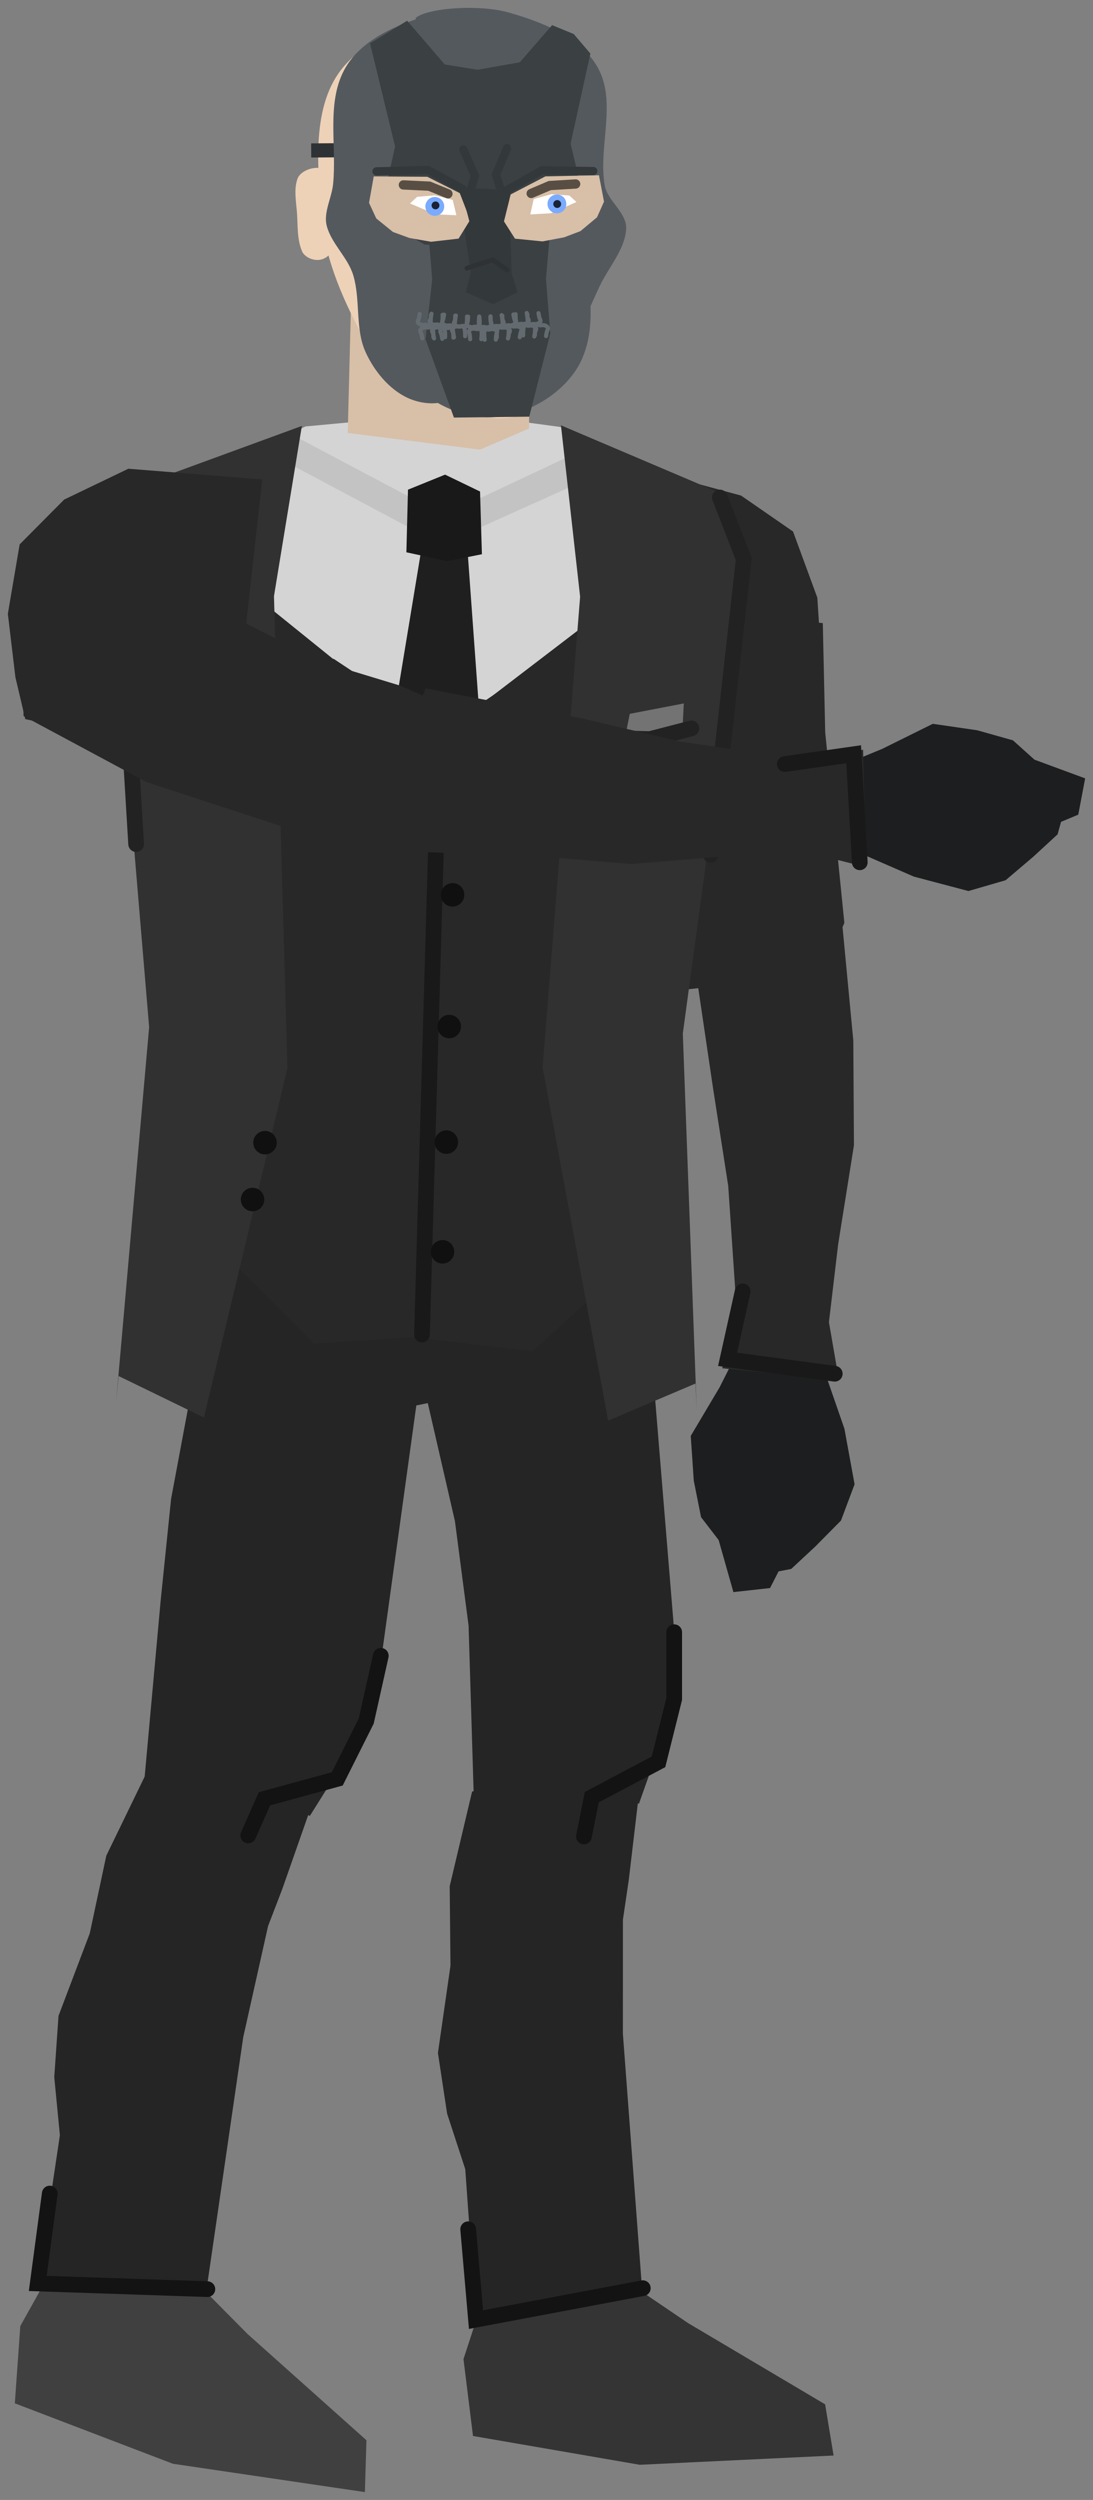 <svg xmlns="http://www.w3.org/2000/svg" xmlns:xlink="http://www.w3.org/1999/xlink" version="1.1" width="139.258" height="318.226" viewBox="3.001 -0.519 139.258 318.226">
  <rect x="3.001" y="-0.519" width="139.258" height="318.226" fill="#808080" stroke="none"/>
  <!-- Exported by Scratch - http://scratch.mit.edu/ -->
  <g id="ID0.6660797297954559">
    <path id="ID0.5368814701214433" fill="#343434" stroke="none" stroke-linecap="round" d="M 62.053 299.778 L 64.936 290.948 L 69.425 281.701 L 79.401 287.559 L 90.667 295.194 L 108.129 305.536 L 109.208 312.052 L 84.51 313.231 L 63.265 309.564 L 62.053 299.778 Z " stroke-width="0.77"/>
    <g id="ID0.5077062323689461">
      <path id="ID0.05466862628236413" fill="#252525" stroke="none" stroke-linecap="round" d="M 63.152 227.526 L 84.844 224.146 L 83.108 238.829 L 82.366 243.842 L 82.36 258.327 L 84.86 291.578 L 63.616 294.348 L 62.279 275.6 L 59.967 268.533 L 58.797 260.805 L 60.396 249.698 L 60.297 239.582 L 63.152 227.526 Z " stroke-width="0.6"/>
      <path id="ID0.5319394422695041" fill="none" stroke="#131313" stroke-width="2" stroke-linecap="round" d="M 84.9 290.75 L 63.65 294.75 L 62.65 283.25 "/>
    </g>
    <g id="ID0.8820344842970371">
      <path id="ID0.3809091211296618" fill="#252525" stroke="none" stroke-linecap="round" d="M 51.928 153.853 L 83.644 134.337 L 84.906 158.565 L 88.895 207.041 L 88.412 217.794 L 84.411 229.076 L 76.318 226.892 L 63.364 228.183 L 62.703 206.421 L 60.965 193.118 L 51.928 153.853 Z " stroke-width="0.731"/>
      <path id="ID0.9495224836282432" fill="none" stroke="#131313" stroke-width="2" stroke-linecap="round" d="M 88.9 207.25 L 88.9 215.75 L 86.9 223.75 L 78.4 228.25 L 77.4 233.25 "/>
    </g>
  </g>
  <g id="ID0.18228224432095885">
    <path id="ID0.5368814701214433" fill="#404040" stroke="none" stroke-linecap="round" d="M 5.588 295.57 L 10.12 287.462 L 16.307 279.254 L 24.967 286.926 L 34.549 296.59 L 49.689 310.106 L 49.491 316.707 L 25.03 313.101 L 4.89 305.407 L 5.588 295.57 Z " stroke-width="0.77"/>
    <g id="ID0.5077062323689461">
      <path id="ID0.05466862628236413" fill="#252525" stroke="none" stroke-linecap="round" d="M 21.956 224.551 L 43.864 225.978 L 38.971 239.931 L 37.154 244.662 L 33.992 258.797 L 29.188 291.794 L 7.851 289.869 L 10.631 271.28 L 9.914 263.879 L 10.456 256.082 L 14.436 245.59 L 16.544 235.696 L 21.956 224.551 Z " stroke-width="0.6"/>
      <path id="ID0.5319394422695041" fill="none" stroke="#131313" stroke-width="2" stroke-linecap="round" d="M 29.422 290.873 L 7.811 290.147 L 9.341 278.705 "/>
    </g>
    <g id="ID0.8820344842970371">
      <path id="ID0.3809091211296618" fill="#252525" stroke="none" stroke-linecap="round" d="M 32.617 148.504 L 62.37 138.005 L 58.323 161.926 L 51.654 210.107 L 48.84 220.495 L 42.477 230.636 L 35.054 226.741 L 21.363 226.402 L 23.463 203.308 L 24.798 190.287 L 32.617 148.504 Z " stroke-width="0.731"/>
      <path id="ID0.9495224836282432" fill="none" stroke="#131313" stroke-width="2" stroke-linecap="round" d="M 51.518 210.25 L 49.666 218.546 L 45.971 225.918 L 36.695 228.458 L 34.63 233.12 "/>
    </g>
  </g>
  <g id="ID0.7085462282411754">
    <g id="ID0.5880346246995032">
      <path id="ID0.6829322893172503" fill="#1D1E1F" stroke="none" stroke-linecap="round" d="M 108.301 174.751 L 97.571 170.36 L 94.683 176.079 L 91.009 182.26 L 91.394 187.962 L 92.321 192.605 L 94.564 195.522 L 96.443 202.146 L 101.113 201.626 L 102.198 199.507 L 103.813 199.194 L 106.893 196.326 L 110.149 193.038 L 111.883 188.42 L 110.587 181.347 L 108.301 174.751 Z " stroke-width="0.816"/>
      <g id="ID0.9434720128774643">
        <path id="ID0.6507829907350242" fill="#282828" stroke="none" stroke-linecap="round" d="M 109.6 109.617 L 91.347 121.078 L 93.832 137.89 L 95.784 150.442 L 96.87 166.531 L 95.018 173.652 L 109.889 175.144 L 108.615 167.784 L 109.788 157.885 L 111.801 145.269 L 111.72 131.936 L 109.6 109.617 Z " stroke-width="0.816"/>
        <path id="ID0.9892375003546476" fill="none" stroke="#191919" stroke-width="2" stroke-linecap="round" d="M 109.357 174.349 L 95.702 172.514 L 97.624 163.865 "/>
      </g>
    </g>
    <path id="ID0.7729651997797191" fill="#282828" stroke="none" stroke-linecap="round" d="M 107.833 78.799 L 84.196 76.236 L 85.112 96.574 L 88.22 107.462 L 88.93 116.725 L 90.76 125.401 L 107.76 123.528 L 110.58 116.956 L 108.14 92.711 L 107.833 78.799 Z " stroke-width="0.959"/>
    <path id="ID0.4757494777441025" fill="#282828" stroke="none" stroke-linecap="round" d="M 97.423 62.565 L 88.665 60.198 L 72.139 64.658 L 79.934 90.339 L 90.455 95.609 L 95.079 96.799 L 98.444 94.503 L 101.458 91.603 L 107.4 89.135 L 107.662 83.665 L 107.134 75.554 L 104.042 67.14 L 97.423 62.565 Z " stroke-width="0.483"/>
  </g>
  <g id="ID0.8990198895335197">
    <path id="ID0.17576928716152906" fill="#DBDBDB" stroke="none" d="M 60.357 56.599 L 60.108 56.592 L 60.108 56.592 L 60.357 56.599 L 60.357 56.599 Z " stroke-width="1"/>
    <path id="ID0.4270821204409003" fill="#252525" stroke="none" stroke-linecap="round" d="M 55.131 178.574 L 57.755 65.847 L 75.042 68.769 L 81.74 73.37 L 84.406 77.545 L 90.893 89.285 L 89.695 99.716 L 88.49 105.141 L 89.835 112.115 L 90.058 117.607 L 87.598 124.405 L 85.738 129.562 L 84.12 138.781 L 84.604 160.73 L 79.087 168.697 L 74.019 174.682 L 55.131 178.574 Z " stroke-width="0.476"/>
    <path id="ID0.4270821204409003" fill="#252525" stroke="none" stroke-linecap="round" d="M 55.159 178.669 L 58.292 65.956 L 40.879 67.991 L 33.955 72.244 L 31.078 76.277 L 24.001 87.671 L 24.665 98.149 L 25.591 103.629 L 23.892 110.525 L 23.39 115.999 L 25.499 122.913 L 27.093 128.158 L 28.239 137.449 L 26.635 159.344 L 31.738 167.582 L 36.494 173.818 L 55.159 178.669 Z " stroke-width="0.476"/>
    <path id="ID0.5114514343440533" fill="#282828" stroke="none" d="M 31.806 66.538 L 84.788 67.891 L 82.535 156.112 L 29.553 154.759 L 31.806 66.538 Z " stroke-width="1.007"/>
    <path id="ID0.9286923445761204" fill="#D4D4D4" stroke="none" stroke-linecap="round" d="M 48.317 53.167 L 66.073 34.879 L 58.475 53.57 L 58.703 94.061 L 21.509 64.057 L 41.919 53.766 L 48.317 53.167 Z " stroke-width="0.476"/>
    <path id="ID0.9286923445761204" fill="#D4D4D4" stroke="none" stroke-linecap="round" d="M 64.652 52.516 L 51.316 34.79 L 57.95 53.845 L 58.142 93.859 L 94.333 66.205 L 74.857 53.896 L 64.652 52.516 Z " stroke-width="0.476"/>
    <path id="ID0.39874776685610414" fill="#C3C3C3" stroke="none" stroke-linecap="round" d="M 39.957 54.682 L 59.568 65.057 L 77.659 56.555 L 81.606 58.794 L 59.276 68.826 L 36.149 56.541 L 39.957 54.682 Z " stroke-width="0.944"/>
    <path id="ID0.13444371055811644" fill="#1F1F1F" stroke="none" stroke-linecap="round" d="M 57.109 66.852 L 62.364 66.736 L 64.435 95.299 L 52.377 95.491 L 57.109 66.852 Z " stroke-width="1"/>
    <path id="ID0.751046194229275" fill="#191919" stroke="none" stroke-linecap="round" d="M 54.982 61.813 L 59.707 59.898 L 64.164 62.048 L 64.4 70.031 L 59.976 70.909 L 54.778 69.785 L 54.982 61.813 Z " stroke-width="1.1"/>
    <path id="ID0.7854711129330099" fill="#282828" stroke="none" stroke-linecap="round" d="M 45.457 83.311 L 59.229 92.415 L 73.224 83.019 L 70.778 100.463 L 47.535 99.869 L 45.457 83.311 Z " stroke-width="1"/>
    <path id="ID0.562834897544235" fill="#282828" stroke="none" stroke-linecap="round" d="M 26.887 154.36 L 57.274 149.384 L 56.757 169.627 L 42.98 170.526 L 26.887 154.36 Z " stroke-width="1"/>
    <path id="ID0.562834897544235" fill="#282828" stroke="none" stroke-linecap="round" d="M 87.766 156.157 L 57.673 149.637 L 57.156 169.88 L 70.87 171.481 L 87.766 156.157 Z " stroke-width="1"/>
    <path id="ID0.6824178956449032" fill="none" stroke="#191919" stroke-width="2" stroke-linecap="round" d="M 58.973 92.647 L 56.764 169.365 "/>
    <path id="ID0.4144489667378366" fill="#313131" stroke="none" stroke-linecap="round" d="M 21.014 61.179 L 41.462 53.699 L 37.908 75.365 L 39.625 135.429 L 28.985 179.922 L 18.117 174.643 L 17.777 178.135 L 22.002 130.227 L 18.358 86.87 L 17.773 70.6 L 21.014 61.179 Z " stroke-width="1"/>
    <path id="ID0.5234400681219995" fill="#101010" stroke="none" d="M 61.047 98.333 C 61.46 98.343 61.83 98.52 62.093 98.798 C 62.357 99.076 62.515 99.454 62.505 99.867 C 62.494 100.279 62.317 100.649 62.039 100.913 C 61.762 101.177 61.383 101.335 60.971 101.324 C 60.558 101.314 60.188 101.136 59.925 100.859 C 59.661 100.581 59.503 100.203 59.513 99.79 C 59.524 99.378 59.701 99.008 59.978 98.744 C 60.256 98.48 60.635 98.322 61.047 98.333 Z " stroke-width="0.63"/>
    <path id="ID0.5234400681219995" fill="#101010" stroke="none" d="M 60.702 111.894 C 61.114 111.904 61.484 112.081 61.748 112.359 C 62.012 112.637 62.17 113.015 62.159 113.428 C 62.148 113.84 61.971 114.21 61.694 114.474 C 61.416 114.738 61.038 114.896 60.625 114.885 C 60.212 114.875 59.843 114.698 59.579 114.42 C 59.315 114.142 59.157 113.764 59.167 113.351 C 59.178 112.939 59.355 112.569 59.633 112.305 C 59.911 112.041 60.289 111.883 60.702 111.894 Z " stroke-width="0.63"/>
    <path id="ID0.5234400681219995" fill="#101010" stroke="none" d="M 59.908 143.369 C 60.32 143.38 60.69 143.557 60.954 143.835 C 61.218 144.113 61.376 144.491 61.365 144.903 C 61.355 145.316 61.178 145.686 60.9 145.95 C 60.622 146.214 60.244 146.371 59.831 146.361 C 59.419 146.351 59.049 146.173 58.785 145.896 C 58.521 145.618 58.363 145.24 58.374 144.827 C 58.384 144.415 58.561 144.045 58.839 143.781 C 59.117 143.517 59.495 143.359 59.908 143.369 Z " stroke-width="0.63"/>
    <path id="ID0.5234400681219995" fill="#101010" stroke="none" d="M 60.278 128.657 C 60.69 128.668 61.06 128.845 61.324 129.123 C 61.588 129.4 61.746 129.779 61.735 130.191 C 61.725 130.604 61.548 130.974 61.27 131.238 C 60.992 131.502 60.614 131.66 60.201 131.649 C 59.789 131.638 59.419 131.461 59.155 131.184 C 58.891 130.906 58.733 130.528 58.744 130.115 C 58.754 129.702 58.931 129.333 59.209 129.069 C 59.487 128.805 59.865 128.647 60.278 128.657 Z " stroke-width="0.63"/>
    <path id="ID0.5234400681219995" fill="#101010" stroke="none" d="M 59.421 157.334 C 59.834 157.345 60.203 157.522 60.467 157.799 C 60.731 158.077 60.889 158.455 60.879 158.868 C 60.868 159.28 60.691 159.65 60.413 159.914 C 60.136 160.178 59.757 160.336 59.345 160.325 C 58.932 160.315 58.562 160.138 58.298 159.86 C 58.035 159.582 57.877 159.204 57.887 158.792 C 57.898 158.379 58.075 158.009 58.352 157.745 C 58.63 157.481 59.009 157.323 59.421 157.334 Z " stroke-width="0.63"/>
    <path id="ID0.4144489667378366" fill="#313131" stroke="none" stroke-linecap="round" d="M 94.509 62.135 L 74.47 53.62 L 76.913 75.44 L 72.133 135.337 L 80.487 180.315 L 91.611 175.598 L 91.772 179.103 L 89.998 131.042 L 95.851 87.927 L 97.265 71.708 L 94.509 62.135 Z " stroke-width="1"/>
    <path id="ID0.8752945330925286" fill="none" stroke="#222222" stroke-width="2" stroke-linecap="round" d="M 21.508 61.442 L 18.061 69.107 L 20.346 106.927 "/>
    <path id="ID0.8752945330925286" fill="none" stroke="#222222" stroke-width="2" stroke-linecap="round" d="M 94.713 62.806 L 97.764 70.636 L 93.551 108.291 "/>
    <path id="ID0.5234400681219995" fill="#101010" stroke="none" d="M 36.803 143.438 C 37.216 143.449 37.586 143.626 37.85 143.903 C 38.114 144.181 38.272 144.56 38.261 144.972 C 38.251 145.385 38.073 145.754 37.796 146.018 C 37.518 146.282 37.14 146.44 36.727 146.43 C 36.315 146.419 35.945 146.242 35.681 145.964 C 35.417 145.687 35.259 145.308 35.27 144.896 C 35.28 144.483 35.457 144.113 35.735 143.849 C 36.013 143.585 36.391 143.428 36.803 143.438 Z " stroke-width="0.63"/>
    <path id="ID0.5234400681219995" fill="#101010" stroke="none" d="M 35.215 150.676 C 35.628 150.686 35.998 150.863 36.262 151.141 C 36.526 151.419 36.684 151.797 36.673 152.209 C 36.663 152.622 36.486 152.992 36.208 153.256 C 35.93 153.52 35.552 153.678 35.139 153.667 C 34.727 153.657 34.357 153.48 34.093 153.202 C 33.829 152.924 33.671 152.546 33.682 152.133 C 33.692 151.721 33.869 151.351 34.147 151.087 C 34.425 150.823 34.803 150.665 35.215 150.676 Z " stroke-width="0.63"/>
    <g id="ID0.20783481979742646">
      <path id="ID0.5848579816520214" fill="#737373" stroke="none" stroke-linecap="round" d="M 83.238 90.347 L 90.124 89.022 L 89.924 92.918 L 82.664 93.233 L 83.238 90.347 Z " stroke-width="1"/>
      <path id="ID0.13105127029120922" fill="none" stroke="#222222" stroke-width="2" stroke-linecap="round" d="M 81.308 93.449 L 85.807 93.564 L 91.093 92.198 "/>
    </g>
  </g>
  <path id="ID0.6101007834076881" fill="#FFFFFF" stroke="none" stroke-linecap="round" d="M 68.527 20.378 L 70.166 20.828 L 73.907 22.145 L 74.391 24.13 L 69.184 22.515 L 68.527 20.378 Z " stroke-width="0.406"/>
  <path id="ID0.043594349175691605" fill="#D7E2FD" stroke="none" stroke-linecap="round" d="M 73.638 23.138 L 73.9 22.028 L 74.345 24.1 L 71.778 23.284 L 73.638 23.138 Z " stroke-width="0.508"/>
  <path id="ID0.46110434643924236" fill="#D8BFA7" stroke="none" stroke-linecap="round" d="M 47.819 34.492 L 70.427 35.069 L 70.41 54.025 L 64.145 56.716 L 47.306 54.586 L 47.819 34.492 Z " stroke-width="1.088"/>
  <path id="ID0.8999492498114705" fill="#EDD2B8" stroke="none" stroke-linecap="round" d="M 65.995 3.682 C 70.402 4.13 75.153 6.808 77.312 10.676 C 79.776 15.092 77.939 20.696 78.202 25.697 C 78.323 27.436 78.565 29.252 78.137 31.006 C 77.653 34.166 76.486 37.184 75.509 40.322 C 74.852 42.438 74.677 44.775 73.521 46.687 C 72.221 48.948 70.9 52.092 68.304 52.566 C 64.455 53.268 60.366 51.455 56.904 49.724 C 54.06 48.301 51.391 46.108 49.798 43.346 C 46.942 38.221 44.342 32.579 43.915 26.698 C 43.443 20.178 42.616 12.118 47.337 7.368 C 51.557 2.797 59.443 3.018 65.995 3.682 Z " stroke-width="0.508"/>
  <path id="ID0.8194515448994935" fill="#EDD2B8" stroke="none" stroke-linecap="round" d="M 43.609 20.858 C 44.463 20.939 45.085 21.504 45.599 22.559 C 46.114 23.615 46.438 25.075 46.449 26.689 C 46.461 28.302 46.157 29.767 45.657 30.829 C 45.157 31.892 44.542 32.438 43.69 32.558 C 42.908 32.666 41.899 32.244 41.533 31.573 C 40.844 30.08 40.951 28.302 40.849 26.727 C 40.749 25.18 40.377 23.481 40.967 22.077 C 41.44 21.219 42.713 20.773 43.609 20.858 Z " stroke-width="1"/>
  <path id="ID0.5768358684144914" fill="#2E3234" stroke="none" d="M 42.643 17.732 L 48.643 17.69 L 48.656 19.49 L 42.656 19.532 L 42.643 17.732 Z " stroke-width="1"/>
  <path id="ID0.3245162623934448" fill="#54595E" stroke="none" stroke-linecap="round" d="M 64.931 4.587 C 68.187 4.564 71.155 7.171 73.321 11.401 C 75.486 15.631 76.29 22.347 76.894 27.954 C 77.511 33.679 79.457 39.903 77.164 45.152 C 75.397 49.197 70.473 52.302 65.966 52.581 C 61.709 52.847 56.553 50.413 54.523 46.56 C 51.655 41.115 52.924 34.322 53.295 28.118 C 53.632 22.49 54.531 15.777 56.637 11.518 C 58.744 7.258 61.675 4.609 64.931 4.587 Z " stroke-width="1"/>
  <path id="ID0.8999492498114705" fill="#54595E" stroke="none" stroke-linecap="round" d="M 67.845 1.082 C 72.104 2.299 77.003 4.208 79.162 8.076 C 81.626 12.492 79.194 18.16 80.052 23.097 C 80.391 25.047 82.876 26.538 82.783 28.616 C 82.619 31.29 80.523 33.504 79.354 36.006 C 78.082 38.723 76.966 41.592 75.371 44.087 C 73.963 46.292 72.499 48.805 70.154 49.965 C 68.349 50.858 65.736 51.123 64.159 49.906 C 62.904 48.938 64.032 46.714 63.643 45.159 C 63.301 43.24 61.994 41.516 61.978 39.531 C 61.936 34.007 63.763 28.558 63.743 23.033 C 63.72 16.957 64.011 10.707 61.992 5.035 C 61.219 2.865 54.999 2.336 56.075 1.672 C 57.741 0.485 64.071 0.003 67.845 1.082 Z " stroke-width="0.508"/>
  <path id="ID0.8999492498114705" fill="#54595E" stroke="none" stroke-linecap="round" d="M 56.673 1.723 C 52.899 2.881 48.699 4.88 46.839 8.422 C 44.573 12.71 45.92 18.102 45.441 22.911 C 45.264 24.676 44.212 26.495 44.614 28.175 C 45.2 30.499 47.326 32.236 48.011 34.527 C 48.955 37.683 48.226 41.321 49.578 44.296 C 50.661 46.678 52.516 48.974 54.877 50.102 C 56.694 50.969 59.31 51.198 60.871 49.959 C 62.112 48.973 60.953 46.765 61.32 45.205 C 61.635 43.282 62.918 41.54 62.907 39.555 C 62.872 34.03 60.969 28.608 60.912 23.082 C 60.85 17.006 60.932 10.897 62.412 5.062 C 62.811 3.493 67.492 2.755 66.533 2.162 C 64.634 1 59.816 0.682 56.673 1.723 Z " stroke-width="0.508"/>
  <path id="ID0.45774566335603595" fill="#54595E" stroke="none" stroke-linecap="round" d="M 65.578 36.484 C 67.682 36.469 69.231 37.722 70.983 38.512 C 72.58 39.233 75.586 39.35 75.586 41.164 C 75.618 43.996 73.15 46.457 71.052 48.48 C 69.668 49.813 67.781 50.569 65.677 50.583 C 63.573 50.598 61.764 49.767 60.272 48.555 C 58.209 46.878 55.567 44.906 55.594 42.303 C 55.535 40.312 58.454 39.574 60.203 38.587 C 61.876 37.641 63.474 36.498 65.578 36.484 Z " stroke-width="1"/>
  <path id="ID0.6934182443656027" fill="#54595E" stroke="none" stroke-linecap="round" d="M 51.315 30.83 L 64.593 34.838 L 78.661 30.24 L 75.708 37.011 L 75.24 41.514 L 55.395 42.302 L 54.202 36.16 L 51.315 30.83 Z " stroke-width="1"/>
  <path id="ID0.6236958587542176" fill="#3B4043" stroke="none" stroke-linecap="round" d="M 57.461 27.558 L 73.21 27.398 L 72.564 35.003 L 73.112 41.949 L 70.435 52.518 L 60.836 52.635 L 57.216 42.66 L 58.063 35.054 L 57.461 27.558 Z " stroke-width="1"/>
  <path id="ID0.6043254472315311" fill="#3B4043" stroke="none" stroke-linecap="round" d="M 50.147 5.003 L 54.877 2.119 L 59.666 7.686 L 66.173 8.741 L 65.058 28.049 L 62.428 30.918 L 57.075 30.605 L 53.511 28.53 L 51.883 24.641 L 53.338 18.131 L 50.147 5.003 Z " stroke-width="1"/>
  <path id="ID0.6043254472315311" fill="#3B4043" stroke="none" stroke-linecap="round" d="M 78.22 6.3 L 76.103 3.814 L 73.345 2.683 L 69.228 7.412 L 62.735 8.557 L 64.12 27.848 L 66.79 30.68 L 72.137 30.293 L 76.623 28.261 L 77.245 24.257 L 75.7 17.767 L 78.22 6.3 Z " stroke-width="1"/>
  <path id="ID0.9914007503539324" fill="#33383A" stroke="none" d="M 63.115 35.12 L 61.383 23.381 L 67.835 23.636 L 68.215 35.034 L 63.115 35.12 Z " stroke-width="1"/>
  <path id="ID0.28340246016159654" fill="#D8BFA7" stroke="none" stroke-linecap="round" d="M 50.619 21.938 L 57.44 21.983 L 61.899 24.224 L 62.8 27.64 L 61.428 29.858 L 57.922 30.256 L 55.173 29.777 L 53.074 29.014 L 50.939 27.287 L 50.02 25.302 L 50.619 21.938 Z " stroke-width="0.595"/>
  <path id="ID0.28340246016159654" fill="#D8BFA7" stroke="none" stroke-linecap="round" d="M 79.312 21.791 L 72.492 21.932 L 68.065 24.234 L 67.212 27.662 L 68.614 29.861 L 72.126 30.21 L 74.867 29.693 L 76.956 28.901 L 79.066 27.144 L 79.958 25.147 L 79.312 21.791 Z " stroke-width="0.595"/>
  <path id="ID0.17377300979569554" fill="#FFFFFF" stroke="none" stroke-linecap="round" d="M 55.239 25.379 L 56.141 24.542 L 58.426 24.342 L 60.683 24.932 L 61.149 26.88 L 58.511 26.766 L 55.239 25.379 Z " stroke-width="1"/>
  <path id="ID0.17377300979569554" fill="#FFFFFF" stroke="none" stroke-linecap="round" d="M 76.451 25.194 L 75.538 24.369 L 73.25 24.201 L 71.001 24.823 L 70.563 26.776 L 73.199 26.626 L 76.451 25.194 Z " stroke-width="1"/>
  <path id="ID0.44800941413268447" fill="none" stroke="#33383A" stroke-width="1.05" stroke-linecap="round" d="M 63.596 27.825 L 61.938 23.53 L 57.535 21.118 L 50.972 21.295 "/>
  <path id="ID0.12448931112885475" fill="#33383A" stroke="none" stroke-linecap="round" d="M 63.164 33.473 L 67.965 33.539 L 68.936 36.682 L 65.847 38.204 L 62.336 36.678 L 63.164 33.473 Z " stroke-width="1"/>
  <path id="ID0.44800941413268447" fill="none" stroke="#33383A" stroke-width="1.05" stroke-linecap="round" d="M 62.725 24.436 L 63.509 21.863 L 62.041 18.508 "/>
  <path id="ID0.44800941413268447" fill="none" stroke="#33383A" stroke-width="1.05" stroke-linecap="round" d="M 67.008 24.277 L 66.187 21.715 L 67.609 18.34 "/>
  <g id="ID0.32985211815685034">
    <g id="ID0.08651347272098064">
      <g id="ID0.07771636918187141">
        <path id="ID0.7001032647676766" fill="none" stroke="#646B70" stroke-width="0.524" stroke-linecap="round" d="M 56.477 39.451 C 56.477 39.451 56.415 39.819 56.376 40.002 C 56.34 40.173 56.185 40.35 56.249 40.513 C 56.315 40.683 56.523 40.77 56.696 40.825 C 56.863 40.877 57.046 40.82 57.22 40.821 C 57.395 40.822 57.661 40.984 57.744 40.83 C 57.944 40.464 57.892 39.585 57.892 39.585 "/>
        <path id="ID0.7001032647676766" fill="none" stroke="#646B70" stroke-width="0.524" stroke-linecap="round" d="M 57.977 39.417 C 57.977 39.417 57.915 39.786 57.876 39.968 C 57.839 40.14 57.685 40.316 57.748 40.48 C 57.814 40.649 58.023 40.736 58.196 40.791 C 58.362 40.843 58.545 40.786 58.72 40.787 C 58.894 40.788 59.16 40.95 59.244 40.797 C 59.443 40.43 59.392 39.552 59.392 39.552 "/>
      </g>
      <g id="ID0.07771636918187141">
        <path id="ID0.7001032647676766" fill="none" stroke="#646B70" stroke-width="0.524" stroke-linecap="round" d="M 59.58 39.532 C 59.58 39.532 59.518 39.9 59.479 40.082 C 59.442 40.254 59.288 40.43 59.352 40.594 C 59.417 40.763 59.626 40.85 59.799 40.905 C 59.965 40.958 60.148 40.9 60.323 40.901 C 60.497 40.902 60.763 41.064 60.847 40.911 C 61.046 40.544 60.995 39.666 60.995 39.666 "/>
        <path id="ID0.7001032647676766" fill="none" stroke="#646B70" stroke-width="0.524" stroke-linecap="round" d="M 61.083 39.648 C 61.083 39.648 61.021 40.016 60.982 40.199 C 60.945 40.37 60.791 40.547 60.855 40.71 C 60.92 40.879 61.129 40.966 61.302 41.021 C 61.468 41.074 61.651 41.017 61.826 41.018 C 62 41.019 62.266 41.18 62.35 41.027 C 62.549 40.66 62.498 39.782 62.498 39.782 "/>
      </g>
      <path id="ID0.7001032647676766" fill="none" stroke="#646B70" stroke-width="0.524" stroke-linecap="round" d="M 62.643 39.783 C 62.643 39.783 62.62 40.156 62.6 40.341 C 62.581 40.516 62.446 40.707 62.527 40.863 C 62.61 41.025 62.827 41.09 63.004 41.126 C 63.175 41.161 63.351 41.085 63.525 41.067 C 63.699 41.05 63.98 41.183 64.047 41.022 C 64.207 40.636 64.064 39.768 64.064 39.768 "/>
    </g>
    <g id="ID0.08651347272098064">
      <g id="ID0.07771636918187141">
        <path id="ID0.7001032647676766" fill="none" stroke="#646B70" stroke-width="0.524" stroke-linecap="round" d="M 71.609 39.34 C 71.609 39.34 71.675 39.707 71.717 39.889 C 71.756 40.06 71.913 40.234 71.852 40.399 C 71.788 40.569 71.581 40.659 71.409 40.716 C 71.243 40.771 71.059 40.717 70.885 40.72 C 70.71 40.723 70.446 40.889 70.361 40.737 C 70.156 40.373 70.195 39.494 70.195 39.494 "/>
        <path id="ID0.7001032647676766" fill="none" stroke="#646B70" stroke-width="0.524" stroke-linecap="round" d="M 70.108 39.323 C 70.108 39.323 70.175 39.691 70.216 39.873 C 70.255 40.044 70.412 40.218 70.351 40.383 C 70.287 40.553 70.08 40.643 69.908 40.7 C 69.742 40.755 69.558 40.7 69.384 40.703 C 69.21 40.707 68.946 40.872 68.86 40.72 C 68.656 40.356 68.695 39.477 68.695 39.477 "/>
      </g>
      <g id="ID0.07771636918187141">
        <path id="ID0.7001032647676766" fill="none" stroke="#646B70" stroke-width="0.524" stroke-linecap="round" d="M 68.412 39.511 C 68.412 39.511 68.478 39.879 68.52 40.061 C 68.559 40.232 68.716 40.406 68.655 40.571 C 68.591 40.741 68.384 40.831 68.212 40.888 C 68.046 40.943 67.862 40.888 67.688 40.892 C 67.513 40.895 67.249 41.06 67.164 40.908 C 66.959 40.544 66.998 39.665 66.998 39.665 "/>
        <path id="ID0.7001032647676766" fill="none" stroke="#646B70" stroke-width="0.524" stroke-linecap="round" d="M 66.913 39.595 C 66.913 39.595 66.98 39.963 67.022 40.145 C 67.061 40.316 67.218 40.49 67.156 40.654 C 67.093 40.824 66.885 40.914 66.713 40.972 C 66.547 41.026 66.364 40.972 66.189 40.975 C 66.015 40.979 65.751 41.144 65.666 40.992 C 65.461 40.628 65.5 39.749 65.5 39.749 "/>
      </g>
      <path id="ID0.7001032647676766" fill="none" stroke="#646B70" stroke-width="0.524" stroke-linecap="round" d="M 65.478 39.799 C 65.478 39.799 65.507 40.171 65.529 40.356 C 65.55 40.53 65.688 40.72 65.609 40.877 C 65.528 41.04 65.313 41.108 65.135 41.147 C 64.965 41.184 64.788 41.11 64.614 41.095 C 64.44 41.08 64.161 41.217 64.092 41.057 C 63.926 40.674 64.057 39.803 64.057 39.803 "/>
    </g>
  </g>
  <path id="ID0.7001032647676766" fill="none" stroke="#646B70" stroke-width="0.524" stroke-linecap="round" d="M 56.805 42.553 C 56.805 42.553 56.738 42.186 56.696 42.004 C 56.657 41.833 56.5 41.658 56.562 41.494 C 56.625 41.324 56.833 41.234 57.005 41.177 C 57.17 41.122 57.354 41.176 57.529 41.173 C 57.703 41.17 57.967 41.004 58.052 41.156 C 58.257 41.52 58.218 42.399 58.218 42.399 "/>
  <path id="ID0.7001032647676766" fill="none" stroke="#646B70" stroke-width="0.524" stroke-linecap="round" d="M 58.305 42.553 C 58.305 42.553 58.238 42.186 58.196 42.004 C 58.157 41.833 58 41.658 58.062 41.494 C 58.125 41.324 58.333 41.234 58.505 41.177 C 58.67 41.122 58.854 41.176 59.029 41.173 C 59.203 41.17 59.467 41.004 59.552 41.156 C 59.757 41.52 59.718 42.399 59.718 42.399 "/>
  <g id="ID0.07771636918187141">
    <path id="ID0.7001032647676766" fill="none" stroke="#646B70" stroke-width="0.524" stroke-linecap="round" d="M 59.35 42.61 C 59.35 42.61 59.283 42.242 59.241 42.061 C 59.202 41.889 59.045 41.715 59.107 41.551 C 59.17 41.381 59.378 41.291 59.55 41.233 C 59.715 41.178 59.899 41.233 60.074 41.23 C 60.248 41.226 60.512 41.061 60.597 41.213 C 60.802 41.577 60.763 42.456 60.763 42.456 "/>
    <path id="ID0.7001032647676766" fill="none" stroke="#646B70" stroke-width="0.524" stroke-linecap="round" d="M 60.846 42.426 C 60.846 42.426 60.779 42.059 60.737 41.877 C 60.698 41.706 60.541 41.532 60.603 41.367 C 60.666 41.197 60.874 41.107 61.046 41.05 C 61.212 40.995 61.395 41.049 61.57 41.046 C 61.744 41.043 62.008 40.877 62.093 41.029 C 62.298 41.393 62.259 42.272 62.259 42.272 "/>
  </g>
  <path id="ID0.7001032647676766" fill="none" stroke="#646B70" stroke-width="0.524" stroke-linecap="round" d="M 62.902 42.661 C 62.902 42.661 62.873 42.288 62.851 42.103 C 62.83 41.929 62.693 41.739 62.771 41.582 C 62.852 41.42 63.068 41.352 63.245 41.313 C 63.415 41.276 63.592 41.349 63.766 41.364 C 63.94 41.379 64.22 41.242 64.289 41.403 C 64.454 41.786 64.323 42.656 64.323 42.656 "/>
  <path id="ID0.7001032647676766" fill="none" stroke="#646B70" stroke-width="0.524" stroke-linecap="round" d="M 72.572 42.263 C 72.572 42.263 72.634 41.894 72.673 41.712 C 72.71 41.541 72.864 41.364 72.801 41.2 C 72.735 41.031 72.526 40.944 72.353 40.889 C 72.187 40.837 72.004 40.894 71.829 40.893 C 71.655 40.892 71.389 40.73 71.305 40.883 C 71.106 41.25 71.157 42.129 71.157 42.129 "/>
  <path id="ID0.7001032647676766" fill="none" stroke="#646B70" stroke-width="0.524" stroke-linecap="round" d="M 71.072 42.313 C 71.072 42.313 71.134 41.944 71.173 41.762 C 71.21 41.59 71.364 41.414 71.301 41.251 C 71.235 41.081 71.026 40.994 70.853 40.939 C 70.687 40.887 70.504 40.944 70.329 40.943 C 70.155 40.942 69.889 40.78 69.805 40.934 C 69.606 41.3 69.657 42.179 69.657 42.179 "/>
  <path id="ID0.7001032647676766" fill="none" stroke="#646B70" stroke-width="0.524" stroke-linecap="round" d="M 69.222 42.413 C 69.222 42.413 69.284 42.044 69.323 41.862 C 69.36 41.691 69.514 41.514 69.451 41.35 C 69.385 41.181 69.176 41.094 69.003 41.039 C 68.837 40.987 68.654 41.044 68.479 41.043 C 68.305 41.042 68.039 40.88 67.956 41.033 C 67.756 41.4 67.807 42.279 67.807 42.279 "/>
  <path id="ID0.7001032647676766" fill="none" stroke="#646B70" stroke-width="0.524" stroke-linecap="round" d="M 67.722 42.563 C 67.722 42.563 67.784 42.194 67.823 42.012 C 67.86 41.84 68.014 41.664 67.951 41.501 C 67.885 41.331 67.676 41.244 67.503 41.189 C 67.337 41.137 67.154 41.194 66.979 41.193 C 66.805 41.192 66.539 41.03 66.456 41.184 C 66.256 41.55 66.307 42.429 66.307 42.429 "/>
  <path id="ID0.7001032647676766" fill="none" stroke="#646B70" stroke-width="0.524" stroke-linecap="round" d="M 66.173 42.715 C 66.173 42.715 66.196 42.342 66.216 42.157 C 66.235 41.982 66.37 41.791 66.289 41.635 C 66.206 41.473 65.989 41.408 65.812 41.372 C 65.641 41.337 65.465 41.413 65.291 41.431 C 65.118 41.448 64.836 41.315 64.769 41.476 C 64.609 41.862 64.752 42.73 64.752 42.73 "/>
  <path id="ID0.44800941413268447" fill="none" stroke="#2E3234" stroke-width="0.613" stroke-linecap="round" d="M 67.602 33.841 L 65.785 32.552 L 62.487 33.619 "/>
  <path id="ID0.44800941413268447" fill="none" stroke="#33383A" stroke-width="1.05" stroke-linecap="round" d="M 66.054 27.963 L 67.652 23.645 L 72.02 21.173 L 78.586 21.258 "/>
  <g id="ID0.6897007944062352">
    <path id="ID0.2692581438459456" fill="#7AABFF" stroke="none" d="M 74.277 24.283 C 73.958 24.194 73.633 24.244 73.366 24.395 C 73.099 24.546 72.889 24.799 72.8 25.118 C 72.711 25.437 72.761 25.762 72.912 26.029 C 73.064 26.297 73.316 26.506 73.635 26.595 C 73.955 26.684 74.279 26.634 74.546 26.483 C 74.814 26.332 75.024 26.079 75.113 25.76 C 75.201 25.441 75.151 25.116 75 24.849 C 74.849 24.581 74.597 24.371 74.277 24.283 Z " stroke-width="1.143"/>
    <path id="ID0.8070062398910522" fill="#192334" stroke="none" d="M 74.129 24.969 C 73.996 24.933 73.86 24.953 73.749 25.016 C 73.638 25.079 73.55 25.185 73.513 25.317 C 73.477 25.45 73.497 25.586 73.56 25.697 C 73.623 25.809 73.729 25.896 73.862 25.933 C 73.994 25.97 74.13 25.95 74.241 25.886 C 74.353 25.824 74.44 25.718 74.477 25.585 C 74.514 25.452 74.494 25.316 74.43 25.205 C 74.368 25.093 74.262 25.006 74.129 24.969 Z " stroke-width="1.111"/>
  </g>
  <g id="ID0.5823970721103251">
    <path id="ID0.2692581438459456" fill="#7AABFF" stroke="none" d="M 58.062 24.604 C 58.38 24.511 58.705 24.556 58.974 24.704 C 59.244 24.851 59.457 25.101 59.55 25.419 C 59.643 25.737 59.598 26.062 59.451 26.332 C 59.303 26.601 59.054 26.814 58.736 26.908 C 58.418 27.001 58.092 26.955 57.823 26.808 C 57.554 26.661 57.34 26.411 57.247 26.093 C 57.154 25.775 57.199 25.45 57.347 25.18 C 57.494 24.911 57.743 24.697 58.062 24.604 Z " stroke-width="1.143"/>
    <path id="ID0.8070062398910522" fill="#192334" stroke="none" d="M 58.348 25.149 C 58.48 25.11 58.617 25.128 58.729 25.19 C 58.841 25.251 58.93 25.356 58.969 25.488 C 59.007 25.62 58.989 25.757 58.927 25.869 C 58.866 25.981 58.761 26.07 58.629 26.109 C 58.497 26.147 58.361 26.129 58.249 26.067 C 58.136 26.006 58.047 25.901 58.009 25.769 C 57.97 25.637 57.988 25.501 58.05 25.389 C 58.111 25.276 58.216 25.188 58.348 25.149 Z " stroke-width="1.111"/>
  </g>
  <path id="ID0.023752907756716013" fill="none" stroke="#584E44" stroke-width="1.181" stroke-linecap="round" d="M 54.394 23.02 L 57.693 23.177 L 60.074 24.151 "/>
  <path id="ID0.023752907756716013" fill="none" stroke="#584E44" stroke-width="1.181" stroke-linecap="round" d="M 76.344 22.9 L 73.048 23.101 L 70.68 24.109 "/>
  <g id="ID0.5880346246995032">
    <path id="ID0.6829322893172503" fill="#1D1E1F" stroke="none" stroke-linecap="round" d="M 113.034 108.281 L 109.481 97.246 L 115.404 94.807 L 121.849 91.618 L 127.505 92.44 L 132.062 93.721 L 134.799 96.181 L 141.259 98.563 L 140.382 103.18 L 138.186 104.098 L 137.749 105.685 L 134.654 108.535 L 131.125 111.529 L 126.388 112.903 L 119.435 111.068 L 113.034 108.281 Z " stroke-width="0.816"/>
    <g id="ID0.9434720128774643">
      <path id="ID0.6507829907350242" fill="#282828" stroke="none" stroke-linecap="round" d="M 49.437 107.711 L 57.216 87.102 L 77.402 90.984 L 89.767 93.894 L 105.724 96.213 L 112.967 94.914 L 113.312 109.856 L 106.071 108.02 L 96.112 108.429 L 83.379 109.467 L 70.092 108.361 L 49.437 107.711 Z " stroke-width="0.816"/>
      <path id="ID0.9892375003546476" fill="none" stroke="#191919" stroke-width="2" stroke-linecap="round" d="M 112.545 109.245 L 111.765 95.49 L 102.994 96.741 "/>
    </g>
  </g>
  <path id="ID0.7729651997797191" fill="#282828" stroke="none" stroke-linecap="round" d="M 6.002 90.632 L 5.529 70.581 L 32.336 77.794 L 43.718 83.639 L 53.933 86.742 L 63.18 90.775 L 56.416 106.718 L 48.259 107.729 L 21.684 99.044 L 6.002 90.632 Z " stroke-width="1.037"/>
  <path id="ID0.4757494777441025" fill="#282828" stroke="none" stroke-linecap="round" d="M 11.175 63.074 L 19.353 59.147 L 36.415 60.511 L 33.445 87.184 L 24.064 94.288 L 19.736 96.303 L 16.007 94.661 L 12.515 92.361 L 6.222 91.02 L 4.964 85.69 L 4.001 77.619 L 5.503 68.782 L 11.175 63.074 Z " stroke-width="0.483"/>
</svg>